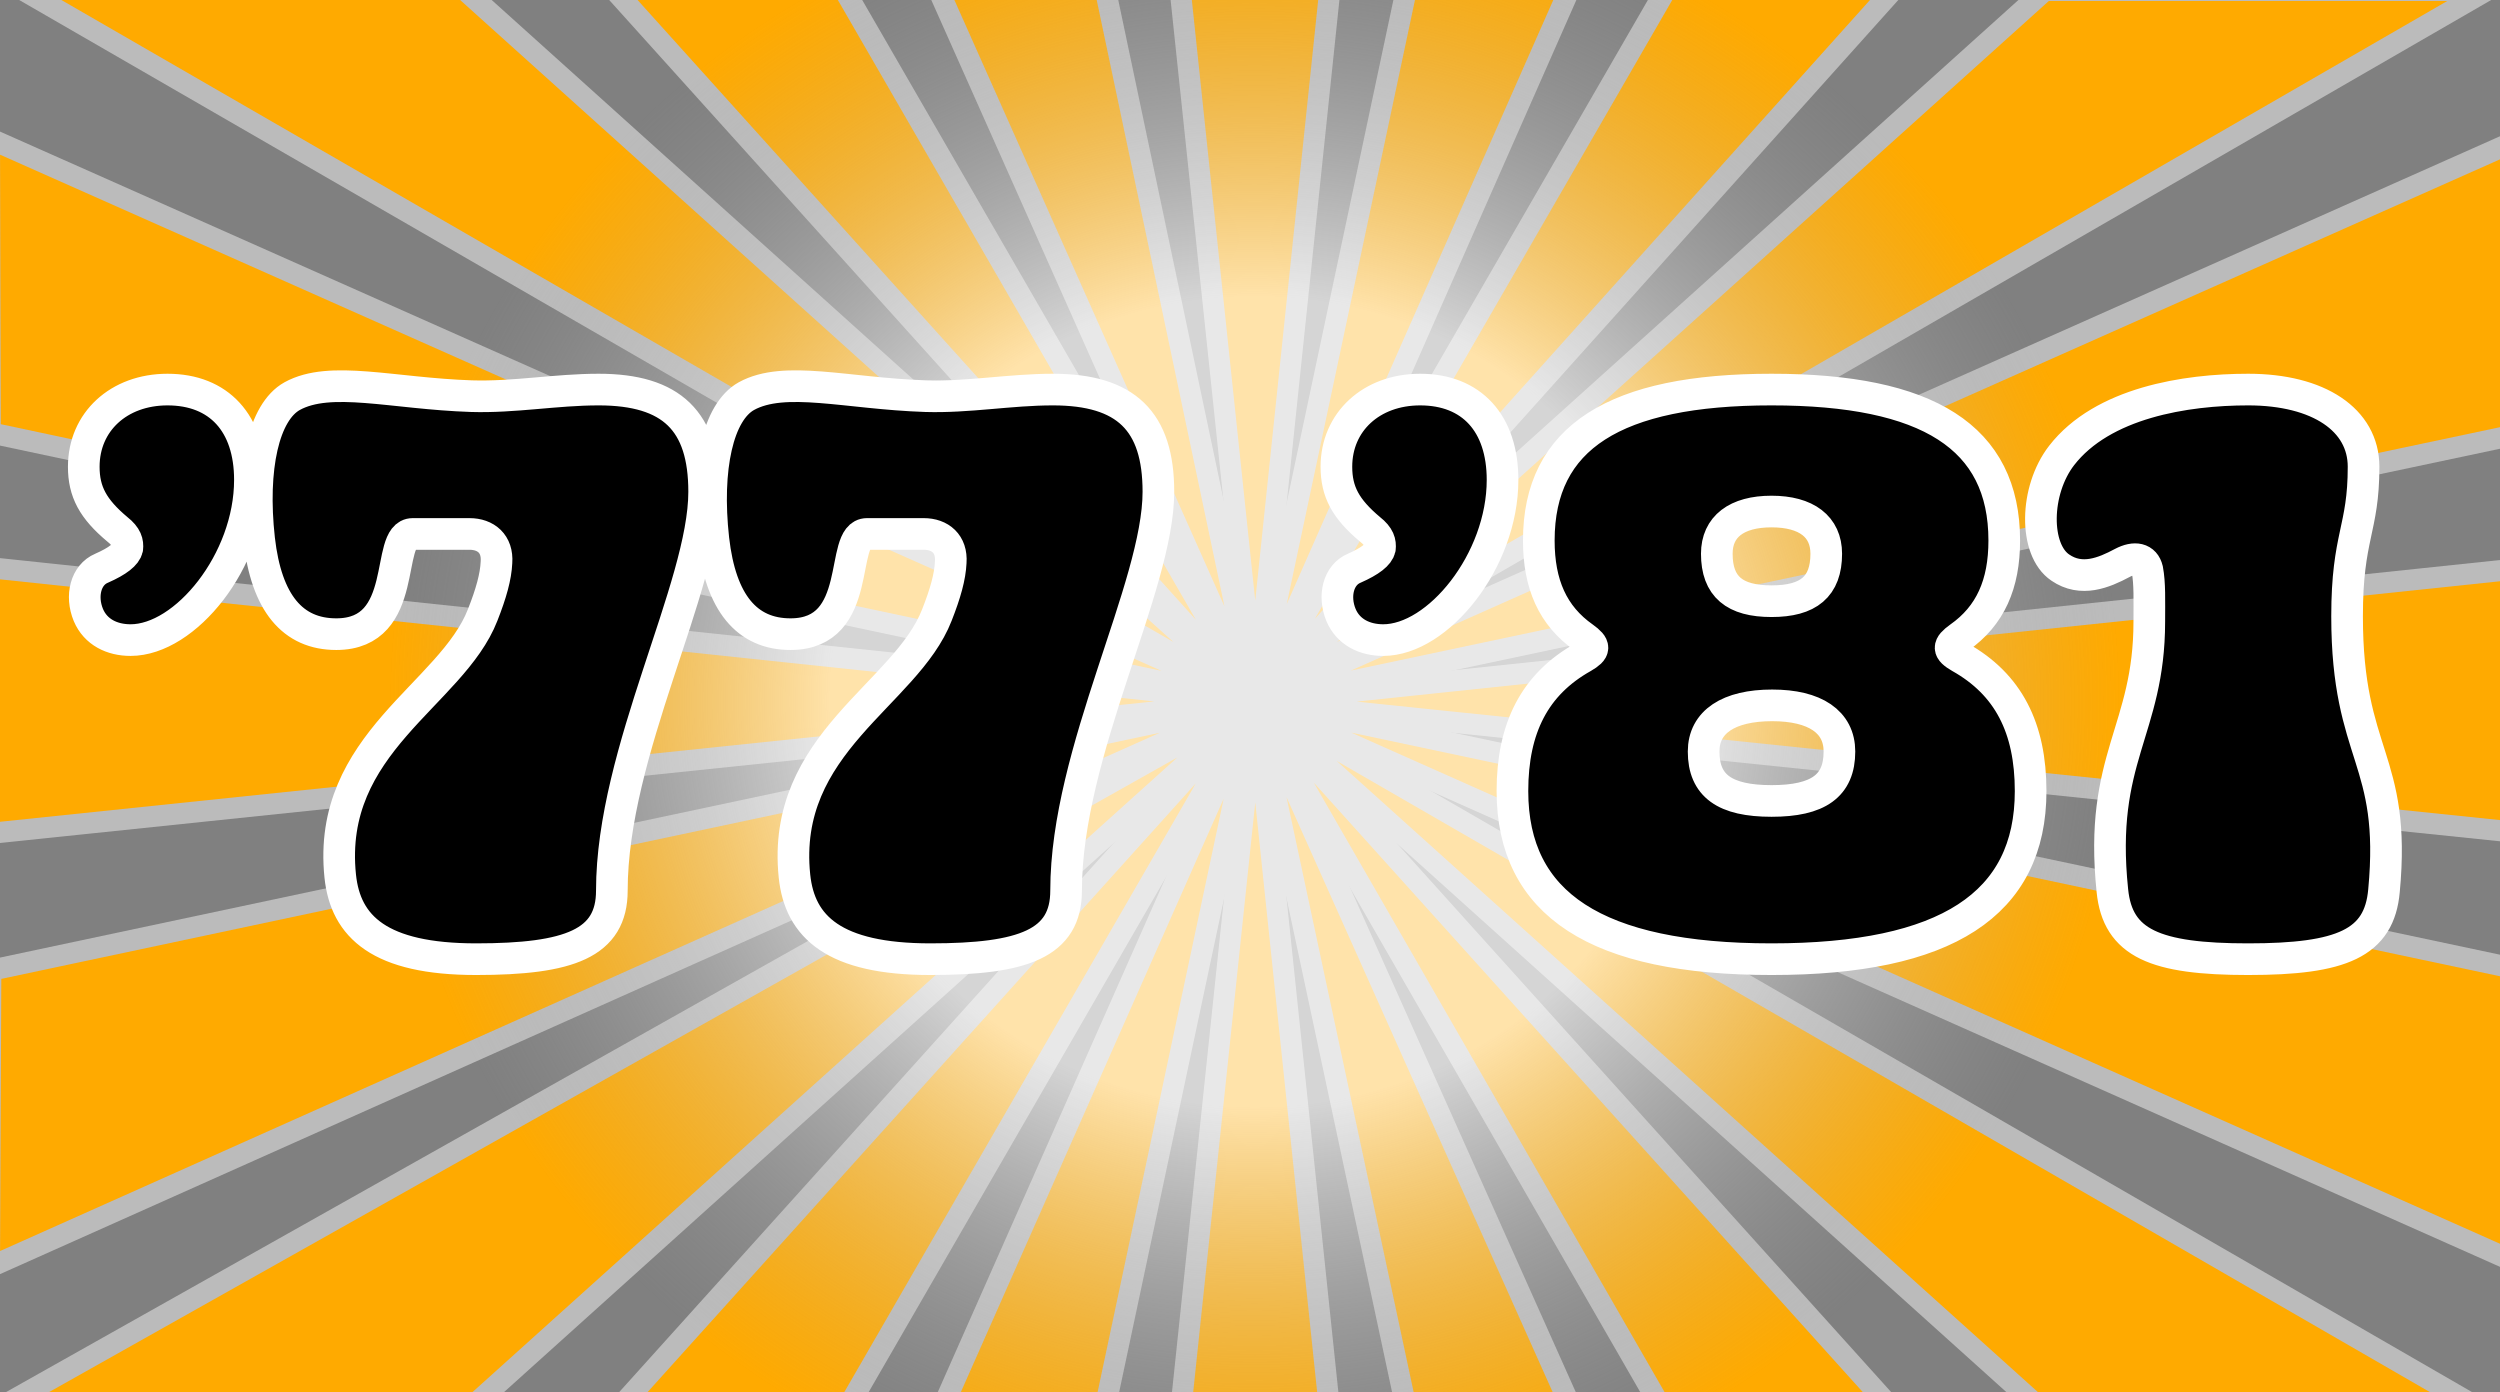 <?xml version="1.0" encoding="UTF-8" standalone="no"?>
<!-- Created with Inkscape (http://www.inkscape.org/) -->

<svg
   width="1896"
   height="1056"
   viewBox="0 0 1896 1056"
   version="1.1"
   id="svg1"
   xmlns:xlink="http://www.w3.org/1999/xlink"
   xmlns="http://www.w3.org/2000/svg"
   xmlns:svg="http://www.w3.org/2000/svg">
  <rect x="0" y="0" width="1896" height="1056" fill="#808080" stroke="none"/>
  <defs
     id="defs1">
    <linearGradient
       id="linearGradient437">
      <stop
         style="stop-color:#ffffff;stop-opacity:1;"
         offset="0.49"
         id="stop437" />
      <stop
         style="stop-color:#aaaaaa;stop-opacity:0;"
         offset="1"
         id="stop438" />
    </linearGradient>
    <radialGradient
       xlink:href="#linearGradient437"
       id="radialGradient438"
       cx="960"
       cy="540"
       fx="960"
       fy="540"
       r="487.77"
       gradientTransform="matrix(1.346,0,0,1.284,-332.596,-153.133)"
       gradientUnits="userSpaceOnUse" />
  </defs>
  <g
     id="layer2"
     style="display:inline"
     transform="translate(-8,-8)">
    <path
       style="fill:#ffaa00;fill-opacity:1;stroke:#bbbbbb;stroke-width:16;stroke-linecap:round;stroke-linejoin:round;stroke-dasharray:none;stroke-opacity:1"
       d="M 959.865,540.169 1919.224,439.168 1920,639.656 Z"
       id="path415" />
    <path
       style="fill:#ffaa00;fill-opacity:1;stroke:#bbbbbb;stroke-width:16;stroke-linecap:round;stroke-linejoin:round;stroke-dasharray:none;stroke-opacity:1"
       d="m 960,540 960,203.618 v 223.526 z"
       id="path416" />
    <path
       style="fill:#ffaa00;fill-opacity:1;stroke:#bbbbbb;stroke-width:16;stroke-linecap:round;stroke-linejoin:round;stroke-dasharray:none;stroke-opacity:1"
       d="M 959.752,540.069 1894.94,1080 H 1559.624 Z"
       id="path417" />
    <path
       style="fill:#ffaa00;fill-opacity:1;stroke:#bbbbbb;stroke-width:16;stroke-linecap:round;stroke-linejoin:round;stroke-dasharray:none;stroke-opacity:1"
       d="M 959.749,540.028 1447.669,1081.727 1270.529,1080 Z"
       id="path419" />
    <path
       style="fill:#ffaa00;fill-opacity:1;stroke:#bbbbbb;stroke-width:16;stroke-linecap:round;stroke-linejoin:round;stroke-dasharray:none;stroke-opacity:1"
       d="m 960,540 241.556,540 h -126.165 z"
       id="path421" />
    <path
       style="fill:#ffaa00;fill-opacity:1;stroke:#bbbbbb;stroke-width:16;stroke-linecap:round;stroke-linejoin:round;stroke-dasharray:none;stroke-opacity:1"
       d="m 960,540 56.722,540.489 -113.482,-1.186 z"
       id="path422" />
    <path
       style="fill:#ffaa00;fill-opacity:1;stroke:#bbbbbb;stroke-width:16;stroke-linecap:round;stroke-linejoin:round;stroke-dasharray:none;stroke-opacity:1"
       d="M 959.852,540.167 845.295,1079.305 720.768,1080 Z"
       id="path423" />
    <path
       style="fill:#ffaa00;fill-opacity:1;stroke:#bbbbbb;stroke-width:16;stroke-linecap:round;stroke-linejoin:round;stroke-dasharray:none;stroke-opacity:1"
       d="M 959.892,540.169 647.643,1080.929 H 472.914 Z"
       id="path424" />
    <path
       style="fill:#ffaa00;fill-opacity:1;stroke:#bbbbbb;stroke-width:16;stroke-linecap:round;stroke-linejoin:round;stroke-dasharray:none;stroke-opacity:1"
       d="M 960,540 358.839,1081.274 0,1080 Z"
       id="path425" />
    <path
       style="fill:#ffaa00;fill-opacity:1;stroke:#bbbbbb;stroke-width:16;stroke-linecap:round;stroke-linejoin:round;stroke-dasharray:none;stroke-opacity:1"
       d="M 959.892,540.169 0,969.133 1.025,743.893 Z"
       id="path426" />
    <path
       style="fill:#ffaa00;fill-opacity:1;stroke:#bbbbbb;stroke-width:16;stroke-linecap:round;stroke-linejoin:round;stroke-dasharray:none;stroke-opacity:1"
       d="M 960,540 0,640.114 V 438.478 Z"
       id="path427" />
    <path
       style="fill:#ffaa00;fill-opacity:1;stroke:#bbbbbb;stroke-width:16;stroke-linecap:round;stroke-linejoin:round;stroke-dasharray:none;stroke-opacity:1"
       d="M 961.958,540.498 0.619,336.186 0,112.973 Z"
       id="path428" />
    <path
       style="fill:#ffaa00;fill-opacity:1;stroke:#bbbbbb;stroke-width:16;stroke-linecap:round;stroke-linejoin:round;stroke-dasharray:none;stroke-opacity:1"
       d="M 960,540 24.693,0 H 360.041 Z"
       id="path429" />
    <path
       style="fill:#ffaa00;fill-opacity:1;stroke:#bbbbbb;stroke-width:16;stroke-linecap:round;stroke-linejoin:round;stroke-dasharray:none;stroke-opacity:1"
       d="M 960,540 472.728,-0.932 h 174.771 z"
       id="path430" />
    <path
       style="fill:#ffaa00;fill-opacity:1;stroke:#bbbbbb;stroke-width:16;stroke-linecap:round;stroke-linejoin:round;stroke-dasharray:none;stroke-opacity:1"
       d="M 960,540 719.488,0 h 126.743 z"
       id="path431" />
    <path
       style="fill:#ffaa00;fill-opacity:1;stroke:#bbbbbb;stroke-width:16;stroke-linecap:round;stroke-linejoin:round;stroke-dasharray:none;stroke-opacity:1"
       d="M 960,540 902.995,0 h 113.61 z"
       id="path432" />
    <path
       style="fill:#ffaa00;fill-opacity:1;stroke:#bbbbbb;stroke-width:16;stroke-linecap:round;stroke-linejoin:round;stroke-dasharray:none;stroke-opacity:1"
       d="M 959.983,540.116 1074.863,-1.12 1198.293,0 Z"
       id="path433" />
    <path
       style="fill:#ffaa00;fill-opacity:1;stroke:#bbbbbb;stroke-width:16;stroke-linecap:round;stroke-linejoin:round;stroke-dasharray:none;stroke-opacity:1"
       d="M 959.759,539.989 1271.971,-0.603 1444.097,0 Z"
       id="path434" />
    <path
       style="fill:#ffaa00;fill-opacity:1;stroke:#bbbbbb;stroke-width:16;stroke-linecap:round;stroke-linejoin:round;stroke-dasharray:none;stroke-opacity:1"
       d="M 960,540 1558.769,0.742 h 335.12 z"
       id="path435" />
    <path
       style="fill:#ffaa00;fill-opacity:1;stroke:#bbbbbb;stroke-width:16;stroke-linecap:round;stroke-linejoin:round;stroke-dasharray:none;stroke-opacity:1"
       d="M 959.803,540.146 1920,112.961 v 223.795 z"
       id="path436" />
  </g>
  <g
     id="layer3"
     style="display:inline"
     transform="translate(-8,-8)">
    <ellipse
       style="fill:url(#radialGradient438);fill-opacity:0.667;fill-rule:nonzero;stroke:none;stroke-width:22.167;stroke-linecap:round;stroke-linejoin:round;stroke-dasharray:none;stroke-opacity:1"
       id="path437"
       cx="960"
       cy="540"
       rx="656.76"
       ry="626.092" />
  </g>
  <g
     id="layer4"
     transform="translate(-8,-8)">
    <path
       style="font-size:500px;font-family:'HEY LOUIE';-inkscape-font-specification:'HEY LOUIE';stroke:#ffffff;stroke-width:24;stroke-linecap:round;stroke-linejoin:round"
       d="m 71.527,361.945 c 0,19 7,32 25.5,47.5 7,5.5 8,10 7.5,14.5 -1,4.5 -7,9.5 -19.5,15 -12,5 -16,21 -10,35.5 5.5,13 18,19 32,19 41.5,0 90.5,-60 90.5,-121.5 0,-43 -23.5,-68.5 -62.5,-68.5 -37,0 -63.5,24.5 -63.5,58.5 z m 297.5,373.5 c 71,0 103,-12 103,-52 0,-105.5 70,-230.5 70,-302.5 0,-53.5 -24.5,-77.5 -80,-77.5 -32.5,0 -64,6 -96.5,5 -60,-2 -107,-16 -136,0 -21.5,12 -31,54.5 -25,108.5 5.5,48.5 25.5,72 58.5,72 56.5,0 36.5,-76 58,-76 h 43 c 12.5,0 21.5,7.5 20.5,21.5 -0.5,11 -4,23.5 -10.5,40 -23.5,60.5 -118.5,97 -108,198 4,38.5 30,63 103,63 z m 344.5,0 c 71,0 103,-12 103,-52 0,-105.5 70,-230.5 70,-302.5 0,-53.5 -24.5,-77.5 -80,-77.5 -32.5,0 -64,6 -96.5,5 -60,-2 -107,-16 -136,0 -21.5,12 -31,54.5 -25,108.5 5.5,48.5 25.5,72 58.5,72 56.5,0 36.5,-76 58,-76 h 43 c 12.5,0 21.5,7.5 20.5,21.5 -0.5,11 -4,23.5 -10.5,40 -23.5,60.5 -118.5,97 -108,198 4,38.5 30,63 103,63 z m 308,-373.5 c 0,19 7,32 25.5,47.5 7,5.5 8,10 7.5,14.5 -1,4.5 -7,9.5 -19.5,15 -12,5 -16,21 -10,35.5 5.5,13 18,19 32,19 41.5,0 90.5,-60 90.5,-121.5 0,-43 -23.5,-68.5 -62.5,-68.5 -37,0 -63.5,24.5 -63.5,58.5 z m 187,144.5 c -36.5,20.5 -53.5,53.5 -53.5,101.5 0,86 64,127.5 196.5,127.5 132.5,0 196.5,-41.5 196.5,-127.5 0,-48 -17,-81 -53.5,-101.5 -9.5,-5.5 -9.5,-8.5 -0.5,-15 23.5,-16.5 34,-40.5 34,-73.5 0,-78.5 -58,-114.5 -176.5,-114.5 -118.5,0 -176.5,36 -176.5,114.5 0,33 10.5,57 34,73.5 9,6.5 9,9.5 -0.5,15 z m 143.5,36.5 c 32.5,0 51,12.5 51,35 0,26 -16,37.5 -51.5,37.5 -35.5,0 -51.5,-11.5 -51.5,-37.5 0,-22.5 19,-35 52,-35 z m -0.5,-147 c 26.5,0 41.5,11.5 41.5,32 0,25 -13.5,36 -41.5,36 -28,0 -41.5,-11 -41.5,-36 0,-20.5 15,-32 41.5,-32 z m 361.5,339.5 c 71,0 99.5,-12 103,-52 9.5,-101 -28,-101 -28,-208 0,-61.5 12.5,-65.5 12.5,-113.5 0,-35.5 -34,-58.5 -87.5,-58.5 -47.5,0 -110.5,10 -141.5,50 -20.5,26.5 -21,71.5 -1,85 16,11 33,4 47,-3.5 9.5,-5 17,-3.5 19,5 2,10.5 1.5,23.5 1.5,39.5 0,83 -38.5,103 -28,204 4,40 32.5,52 103,52 z"
       id="text438"
       aria-label="'77 '81" />
  </g>
</svg>

